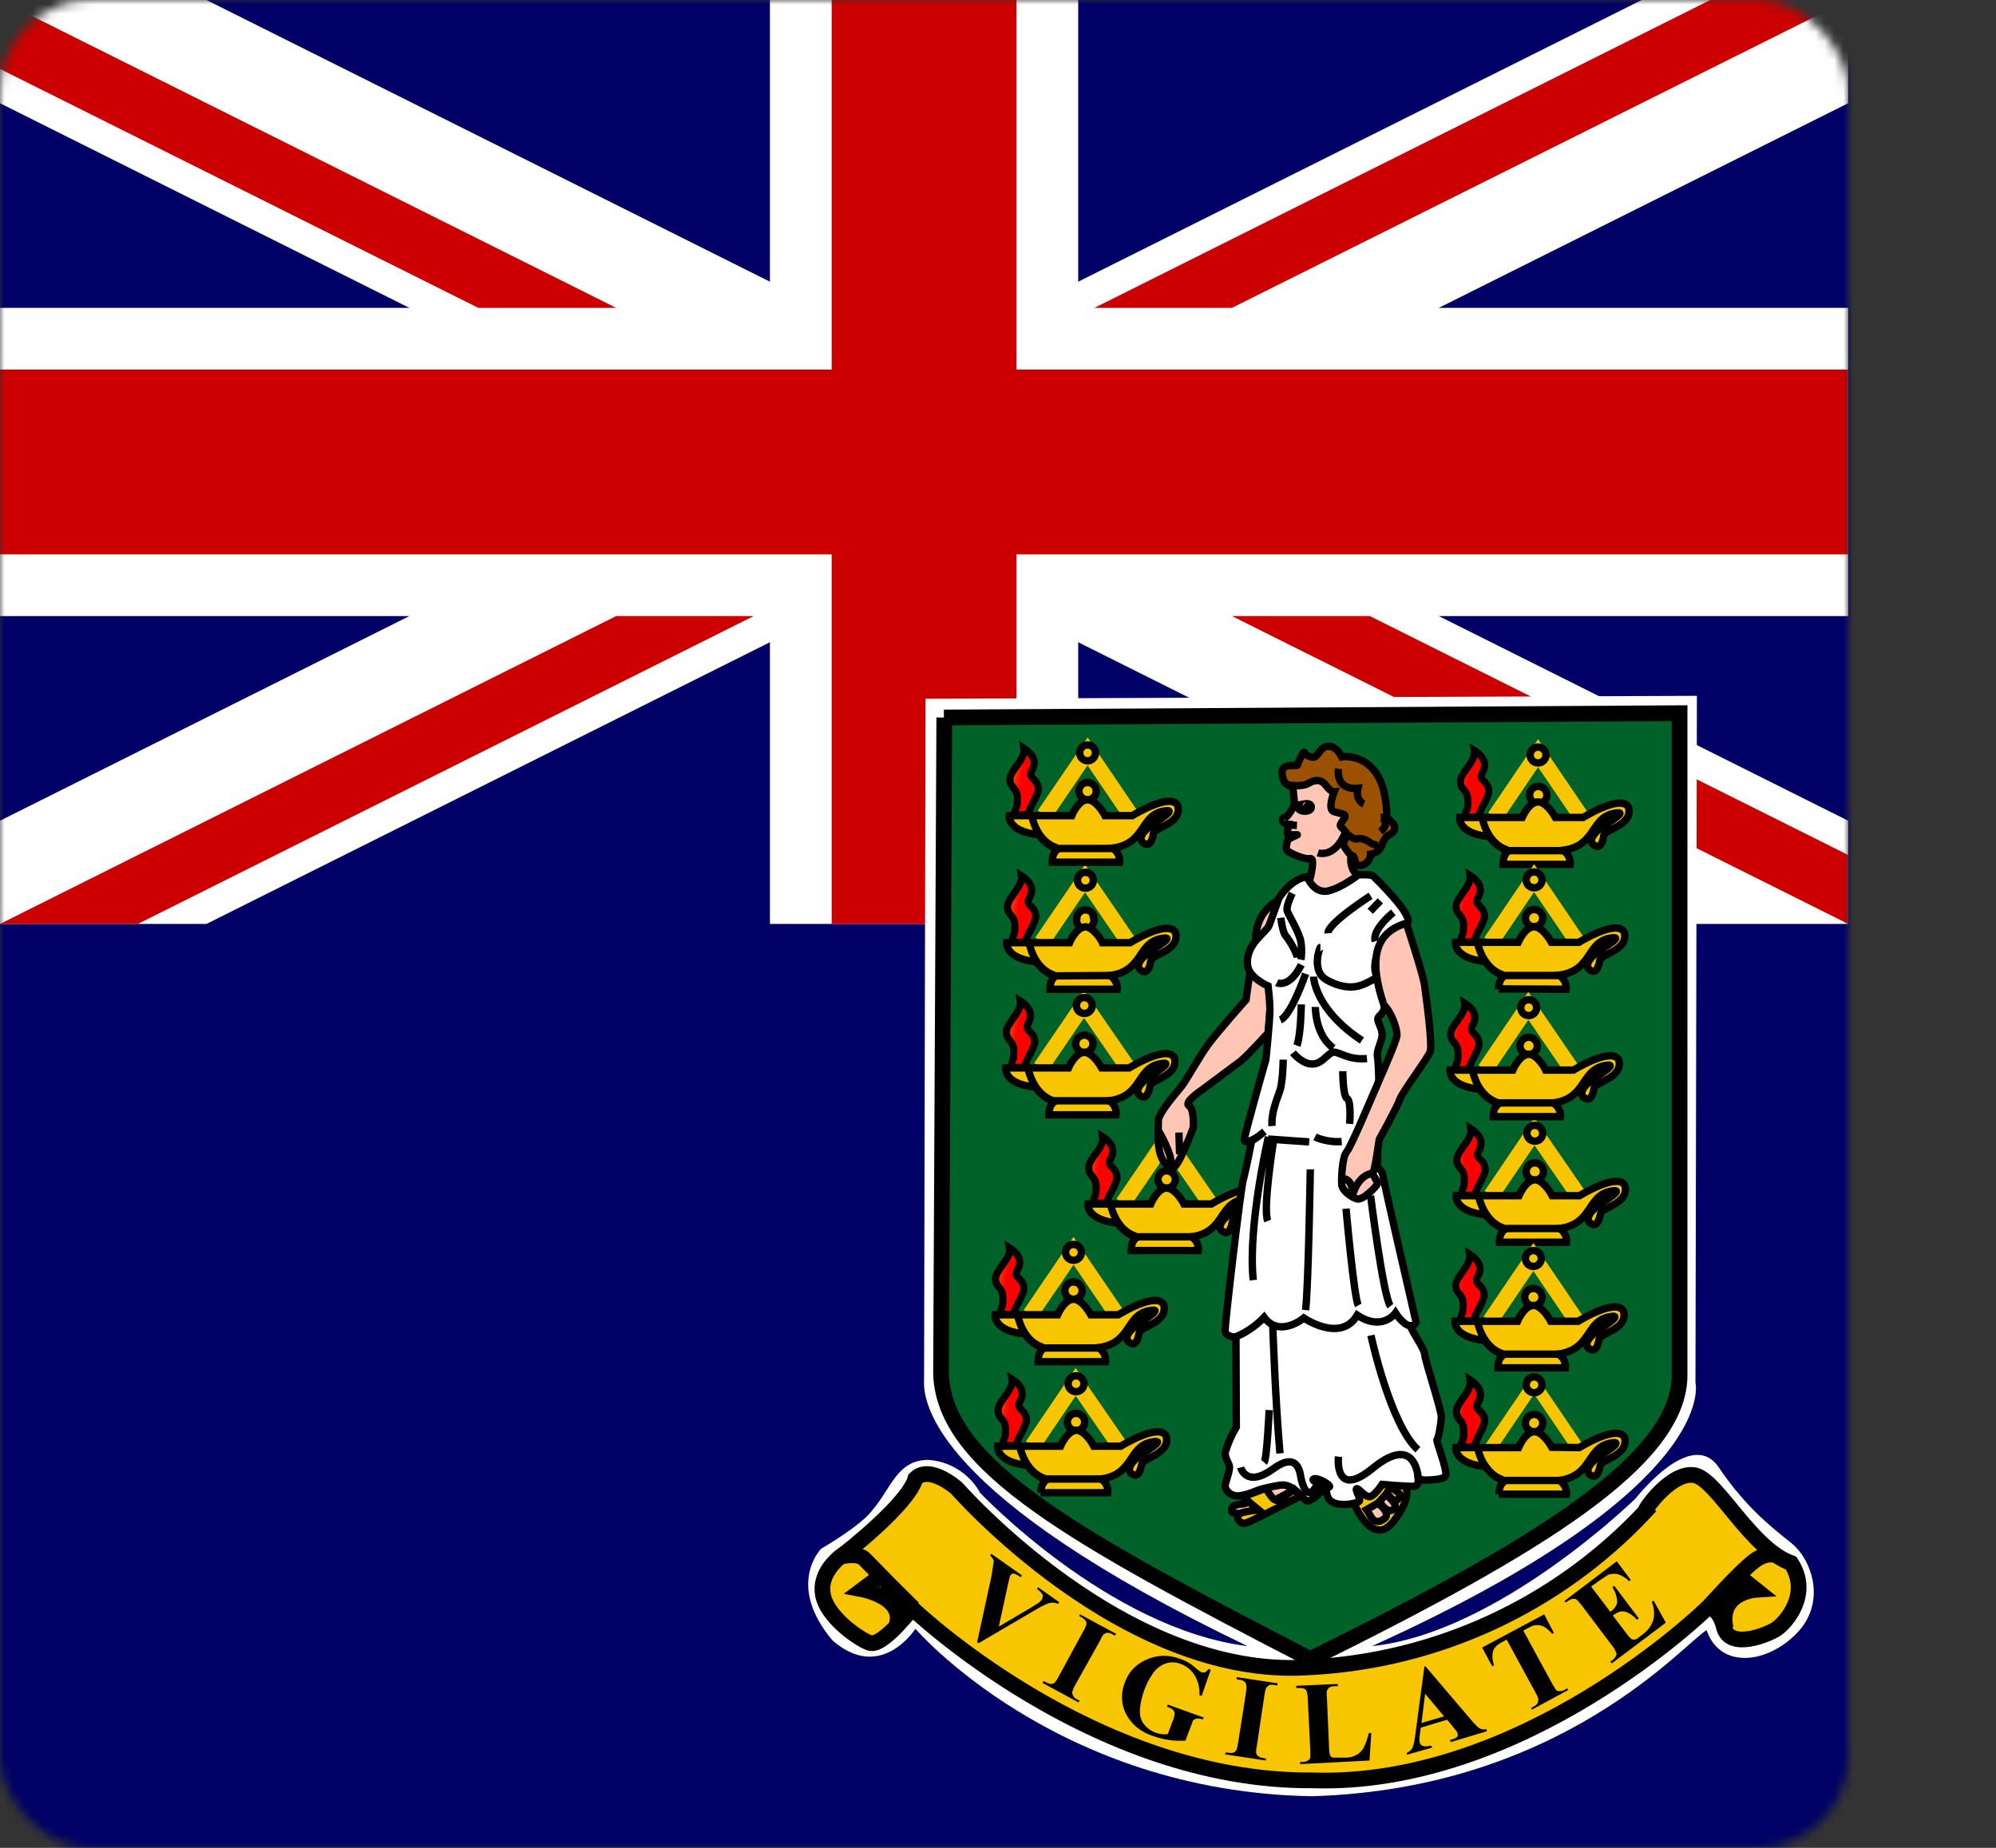 <svg width="216" height="200" viewBox="0 0 216 200" fill="none" xmlns="http://www.w3.org/2000/svg">
<rect x="0" y="0" width="216" height="200" fill="#333333" stroke="none"/>
<mask id="mask0_2_1144" style="mask-type:alpha" maskUnits="userSpaceOnUse" x="0" y="0" width="200" height="200">
<rect width="200" height="200" rx="10" fill="white"/>
<rect x="0.5" y="0.5" width="199" height="199" rx="9.5" stroke="#1C2833" stroke-opacity="0.2"/>
</mask>
<g mask="url(#mask0_2_1144)">
<path d="M0 0H400V200H0V0Z" fill="#000066"/>
<path fill-rule="evenodd" clip-rule="evenodd" d="M0 0H200V100H0V0Z" fill="#000066"/>
<path d="M0 0V11.172L177.656 100H200V88.828L22.344 0H0ZM200 0V11.172L22.344 100H0V88.828L177.656 0H200Z" fill="white"/>
<path d="M83.32 0V100H116.68V0H83.32ZM0 33.32V66.68H200V33.32H0Z" fill="white"/>
<path d="M0 40V60H200V40H0ZM90 0V100H110V0H90ZM0 100L66.68 66.68H81.562L14.922 100H0ZM0 0L66.68 33.32H51.758L0 7.461V0ZM118.438 33.32L185.078 0H200L133.32 33.32H118.438ZM200 100L133.32 66.68H148.242L200 92.539V100Z" fill="#CC0000"/>
<path fill-rule="evenodd" clip-rule="evenodd" d="M100.157 75.625L183.633 75.312L183.477 149.648C183.477 149.648 186.407 160.977 148.477 178.164C162.11 176.758 176.992 162.188 176.992 162.188C176.992 162.188 183.008 154.453 185.977 158.789C188.907 163.125 191.68 165.273 193.828 166.992C196.016 168.711 197.735 173.359 194.453 176.758C191.172 180.156 186.094 180.625 184.688 176.445C182.539 177.539 169.219 193.633 141.953 194.414C114.219 193.945 99.063 176.289 99.063 176.289C99.063 176.289 95.352 182.148 90.078 177.539C85 171.484 88.868 167.617 88.868 167.617C88.868 167.617 93.164 165.156 94.414 163.438C96.446 161.094 97.071 158.008 100.469 158.008C104.492 158.32 106.055 161.563 106.055 161.563C106.055 161.563 119.961 176.289 135 178.164C101.094 161.875 99.844 151.836 100 149.336L100.157 75.625Z" fill="white"/>
<path fill-rule="evenodd" clip-rule="evenodd" d="M102.148 77.656L181.758 77.188V148.711C181.914 158.008 166.289 167.461 141.797 179.57C116.562 166.523 101.992 158.633 101.836 148.555L102.187 77.656H102.148Z" fill="#006129" stroke="black" stroke-width="1.7"/>
<path d="M111.719 156.484L116.406 149.57L121.172 156.484" stroke="#F7C600" stroke-width="1.7"/>
<path fill-rule="evenodd" clip-rule="evenodd" d="M117.383 153.906C117.383 154.154 117.284 154.393 117.108 154.569C116.932 154.744 116.694 154.843 116.445 154.843C116.197 154.843 115.958 154.744 115.782 154.569C115.607 154.393 115.508 154.154 115.508 153.906C115.508 153.657 115.607 153.419 115.782 153.243C115.958 153.067 116.197 152.968 116.445 152.968C116.694 152.968 116.932 153.067 117.108 153.243C117.284 153.419 117.383 153.657 117.383 153.906Z" fill="#F7C600" stroke="black" stroke-width="0.8"/>
<path fill-rule="evenodd" clip-rule="evenodd" d="M112.617 161.562H119.883C119.883 161.562 120.039 160.664 119.141 160.078C122.969 159.57 121.953 156.171 125.156 156.015C125.781 156.093 123.477 157.421 123.477 157.421C123.477 157.421 121.563 158.789 122.461 159.492C123.125 160.039 123.438 159.14 123.555 158.476C123.633 157.812 126.641 157.382 126.211 155.468C125.508 153.906 121.289 156.523 121.289 156.523H118.36C118.164 156.132 117.344 154.804 116.485 154.804C115.469 154.843 114.766 156.523 114.766 156.523H107.969C107.969 156.523 107.735 158.242 111.172 158.593C111.675 159.324 112.401 159.873 113.242 160.156C112.774 160.546 112.656 160.937 112.656 161.562H112.617Z" fill="#F7C600" stroke="black" stroke-width="0.8"/>
<path d="M113.125 160.078H119.219M110.352 156.523C110.352 156.523 110.859 159.335 113.086 160.039" stroke="black" stroke-width="0.8"/>
<path fill-rule="evenodd" clip-rule="evenodd" d="M109.969 156.473C110.221 155.416 110.623 155.215 111.076 153.856C111.127 152.497 109.969 152.648 110.321 151.793C110.925 150.837 110.623 149.981 109.516 149.276C109.718 150.484 108.006 151.642 108.006 152.648C108.006 153.655 108.912 153.454 108.812 154.963C108.812 155.869 108.56 155.618 108.51 156.473H110.019H109.969Z" fill="url(#paint0_linear_2_1144)" stroke="black" stroke-width="0.773"/>
<path fill-rule="evenodd" clip-rule="evenodd" d="M117.305 149.765C117.305 149.993 117.214 150.212 117.053 150.373C116.892 150.534 116.673 150.625 116.445 150.625C116.217 150.625 115.999 150.534 115.838 150.373C115.676 150.212 115.586 149.993 115.586 149.765C115.586 149.537 115.676 149.319 115.838 149.157C115.999 148.996 116.217 148.906 116.445 148.906C116.673 148.906 116.892 148.996 117.053 149.157C117.214 149.319 117.305 149.537 117.305 149.765Z" fill="#F7C600" stroke="black" stroke-width="0.8"/>
<path d="M111.484 142.266L116.172 135.391L120.859 142.266" stroke="#F7C600" stroke-width="1.7"/>
<path fill-rule="evenodd" clip-rule="evenodd" d="M117.11 139.687C117.11 139.936 117.011 140.174 116.835 140.35C116.659 140.526 116.421 140.625 116.172 140.625C115.923 140.625 115.685 140.526 115.509 140.35C115.333 140.174 115.235 139.936 115.235 139.687C115.235 139.438 115.333 139.2 115.509 139.024C115.685 138.848 115.923 138.75 116.172 138.75C116.421 138.75 116.659 138.848 116.835 139.024C117.011 139.2 117.11 139.438 117.11 139.687Z" fill="#F7C600" stroke="black" stroke-width="0.8"/>
<path fill-rule="evenodd" clip-rule="evenodd" d="M112.344 147.383H119.649C119.649 147.383 119.766 146.445 118.867 145.859C122.696 145.352 121.68 141.953 124.883 141.797C125.508 141.875 123.242 143.242 123.242 143.242C123.242 143.242 121.289 144.57 122.188 145.273C122.891 145.82 123.164 144.922 123.281 144.258C123.36 143.594 126.406 143.164 125.938 141.25C125.235 139.688 121.016 142.305 121.016 142.305H118.047C117.852 141.953 117.031 140.625 116.172 140.625C115.156 140.625 114.453 142.305 114.453 142.305H107.696C107.696 142.305 107.461 144.063 110.899 144.375C111.391 145.099 112.103 145.647 112.93 145.938C112.461 146.328 112.344 146.758 112.344 147.383Z" fill="#F7C600" stroke="black" stroke-width="0.8"/>
<path d="M112.891 145.898H118.945M110.117 142.304C110.117 142.304 110.586 145.156 112.852 145.82" stroke="black" stroke-width="0.8"/>
<path fill-rule="evenodd" clip-rule="evenodd" d="M109.696 142.255C109.947 141.198 110.35 140.996 110.803 139.637C110.853 138.279 109.696 138.43 110.048 137.574C110.652 136.618 110.35 135.762 109.243 135.058C109.444 136.265 107.733 137.423 107.733 138.43C107.733 139.436 108.639 139.235 108.538 140.745C108.538 141.651 108.287 141.399 108.236 142.255H109.746H109.696Z" fill="url(#paint1_linear_2_1144)" stroke="black" stroke-width="0.773"/>
<path fill-rule="evenodd" clip-rule="evenodd" d="M117.031 135.546C117.031 135.774 116.941 135.993 116.78 136.154C116.618 136.315 116.4 136.406 116.172 136.406C115.944 136.406 115.725 136.315 115.564 136.154C115.403 135.993 115.313 135.774 115.312 135.546C115.313 135.318 115.403 135.1 115.564 134.939C115.725 134.778 115.944 134.687 116.172 134.687C116.4 134.687 116.618 134.778 116.78 134.939C116.941 135.1 117.031 135.318 117.031 135.546Z" fill="#F7C600" stroke="black" stroke-width="0.8"/>
<path d="M161.367 129.375L166.055 122.461L170.82 129.375" stroke="#F7C600" stroke-width="1.7"/>
<path fill-rule="evenodd" clip-rule="evenodd" d="M167.032 126.797C167.032 127.046 166.933 127.284 166.757 127.46C166.581 127.636 166.343 127.734 166.094 127.734C165.845 127.734 165.607 127.636 165.431 127.46C165.255 127.284 165.156 127.046 165.156 126.797C165.156 126.548 165.255 126.31 165.431 126.134C165.607 125.958 165.845 125.859 166.094 125.859C166.343 125.859 166.581 125.958 166.757 126.134C166.933 126.31 167.032 126.548 167.032 126.797Z" fill="#F7C600" stroke="black" stroke-width="0.8"/>
<path fill-rule="evenodd" clip-rule="evenodd" d="M162.266 134.453H169.531C169.531 134.453 169.648 133.555 168.789 132.969C172.617 132.422 171.602 129.063 174.805 128.867C175.43 128.984 173.125 130.313 173.125 130.313C173.125 130.313 171.211 131.68 172.109 132.383C172.773 132.93 173.086 131.992 173.203 131.367C173.281 130.703 176.289 130.273 175.859 128.359C175.156 126.797 170.937 129.414 170.937 129.414H167.969C167.773 129.023 166.953 127.695 166.094 127.695C165.078 127.734 164.375 129.414 164.375 129.414H157.578C157.578 129.414 157.344 131.133 160.781 131.484C161.284 132.215 162.011 132.764 162.852 133.047C162.383 133.438 162.266 133.828 162.266 134.453Z" fill="#F7C600" stroke="black" stroke-width="0.8"/>
<path d="M162.813 132.969H168.867M160 129.414C160 129.414 160.508 132.227 162.735 132.93" stroke="black" stroke-width="0.8"/>
<path fill-rule="evenodd" clip-rule="evenodd" d="M159.618 129.364C159.869 128.307 160.272 128.106 160.725 126.747C160.775 125.388 159.618 125.539 159.97 124.683C160.574 123.727 160.272 122.872 159.165 122.167C159.366 123.375 157.655 124.532 157.655 125.539C157.655 126.546 158.561 126.344 158.46 127.854C158.46 128.76 158.208 128.508 158.158 129.364H159.668H159.618Z" fill="url(#paint2_linear_2_1144)" stroke="black" stroke-width="0.773"/>
<path fill-rule="evenodd" clip-rule="evenodd" d="M166.953 122.656C166.953 122.769 166.931 122.881 166.888 122.985C166.845 123.089 166.781 123.184 166.701 123.264C166.622 123.344 166.527 123.407 166.423 123.45C166.318 123.493 166.207 123.516 166.094 123.516C165.981 123.516 165.869 123.493 165.765 123.45C165.661 123.407 165.566 123.344 165.486 123.264C165.406 123.184 165.343 123.089 165.3 122.985C165.257 122.881 165.234 122.769 165.234 122.656C165.234 122.428 165.325 122.21 165.486 122.049C165.647 121.887 165.866 121.797 166.094 121.797C166.322 121.797 166.54 121.887 166.701 122.049C166.863 122.21 166.953 122.428 166.953 122.656Z" fill="#F7C600" stroke="black" stroke-width="0.8"/>
<path d="M112.617 115.546L117.305 108.671L122.07 115.585" stroke="#F7C600" stroke-width="1.7"/>
<path fill-rule="evenodd" clip-rule="evenodd" d="M118.281 112.969C118.281 113.217 118.182 113.456 118.007 113.632C117.831 113.807 117.592 113.906 117.344 113.906C117.095 113.906 116.857 113.807 116.681 113.632C116.505 113.456 116.406 113.217 116.406 112.969C116.406 112.72 116.505 112.482 116.681 112.306C116.857 112.13 117.095 112.031 117.344 112.031C117.592 112.031 117.831 112.13 118.007 112.306C118.182 112.482 118.281 112.72 118.281 112.969Z" fill="#F7C600" stroke="black" stroke-width="0.8"/>
<path fill-rule="evenodd" clip-rule="evenodd" d="M113.516 120.664H120.781C120.781 120.664 120.938 119.727 120.039 119.141C123.867 118.633 122.852 115.234 126.055 115.078C126.68 115.156 124.375 116.523 124.375 116.523C124.375 116.523 122.461 117.852 123.36 118.555C124.024 119.102 124.336 118.242 124.453 117.539C124.531 116.875 127.539 116.445 127.11 114.531C126.406 112.969 122.188 115.586 122.188 115.586H119.219C119.024 115.234 118.203 113.906 117.344 113.906C116.328 113.906 115.625 115.586 115.625 115.586H108.828C108.828 115.586 108.594 117.344 112.031 117.656C112.534 118.387 113.261 118.936 114.102 119.219C113.633 119.609 113.516 120.039 113.516 120.664Z" fill="#F7C600" stroke="black" stroke-width="0.8"/>
<path d="M114.063 119.141H120.117M111.25 115.625C111.25 115.625 111.758 118.438 113.984 119.141" stroke="black" stroke-width="0.8"/>
<path fill-rule="evenodd" clip-rule="evenodd" d="M110.868 115.536C111.119 114.479 111.522 114.278 111.975 112.919C112.025 111.56 110.868 111.711 111.22 110.855C111.824 109.899 111.522 109.043 110.415 108.339C110.616 109.547 108.905 110.704 108.905 111.711C108.905 112.717 109.811 112.516 109.71 114.026C109.71 114.932 109.459 114.68 109.408 115.536H110.918H110.868Z" fill="url(#paint3_linear_2_1144)" stroke="black" stroke-width="0.773"/>
<path fill-rule="evenodd" clip-rule="evenodd" d="M118.203 108.828C118.203 109.056 118.113 109.275 117.951 109.436C117.79 109.597 117.572 109.687 117.344 109.687C117.116 109.687 116.897 109.597 116.736 109.436C116.575 109.275 116.484 109.056 116.484 108.828C116.484 108.6 116.575 108.382 116.736 108.22C116.897 108.059 117.116 107.969 117.344 107.969C117.572 107.969 117.79 108.059 117.951 108.22C118.113 108.382 118.203 108.6 118.203 108.828Z" fill="#F7C600" stroke="black" stroke-width="0.8"/>
<path d="M112.735 101.953L117.422 95.078L122.149 101.992" stroke="#F7C600" stroke-width="1.7"/>
<path fill-rule="evenodd" clip-rule="evenodd" d="M118.36 99.414C118.388 99.55 118.385 99.691 118.352 99.827C118.319 99.962 118.257 100.088 118.169 100.196C118.081 100.304 117.97 100.391 117.844 100.451C117.718 100.511 117.581 100.542 117.442 100.542C117.302 100.542 117.165 100.511 117.039 100.451C116.913 100.391 116.802 100.304 116.715 100.196C116.627 100.088 116.564 99.962 116.531 99.827C116.498 99.691 116.495 99.55 116.524 99.414C116.524 99.165 116.622 98.927 116.798 98.751C116.974 98.575 117.213 98.477 117.461 98.477C117.71 98.477 117.948 98.575 118.124 98.751C118.3 98.927 118.399 99.165 118.399 99.414H118.36Z" fill="#F7C600" stroke="black" stroke-width="0.8"/>
<path fill-rule="evenodd" clip-rule="evenodd" d="M113.633 107.07H120.898C120.898 107.07 121.016 106.172 120.117 105.586C123.945 105.078 122.969 101.68 126.172 101.523C126.797 101.602 124.492 102.93 124.492 102.93C124.492 102.93 122.539 104.297 123.437 105C124.141 105.547 124.453 104.648 124.531 103.984C124.648 103.32 127.656 102.891 127.227 100.977C126.484 99.414 122.305 102.031 122.305 102.031H119.297C119.141 101.641 118.281 100.352 117.461 100.312C116.445 100.352 115.742 102.031 115.742 102.031H108.945C108.945 102.031 108.711 103.75 112.148 104.102C112.641 104.826 113.353 105.374 114.18 105.664C113.75 106.055 113.633 106.445 113.633 107.07Z" fill="#F7C600" stroke="black" stroke-width="0.8"/>
<path d="M114.141 105.625L120.235 105.585M111.367 102.031C111.367 102.031 111.836 104.882 114.102 105.546" stroke="black" stroke-width="0.8"/>
<path fill-rule="evenodd" clip-rule="evenodd" d="M110.985 101.981C111.236 100.924 111.639 100.722 112.092 99.364C112.142 98.005 110.985 98.156 111.337 97.3C111.941 96.344 111.639 95.488 110.532 94.784C110.733 95.992 109.022 97.149 109.022 98.156C109.022 99.162 109.928 98.961 109.827 100.471C109.827 101.377 109.576 101.125 109.525 101.981H111.035H110.985Z" fill="url(#paint4_linear_2_1144)" stroke="black" stroke-width="0.773"/>
<path fill-rule="evenodd" clip-rule="evenodd" d="M118.32 95.273C118.32 95.386 118.298 95.498 118.255 95.602C118.212 95.706 118.148 95.801 118.069 95.881C117.989 95.96 117.894 96.024 117.79 96.067C117.686 96.11 117.574 96.132 117.461 96.132C117.348 96.132 117.236 96.11 117.132 96.067C117.028 96.024 116.933 95.96 116.853 95.881C116.773 95.801 116.71 95.706 116.667 95.602C116.624 95.498 116.602 95.386 116.602 95.273C116.602 95.045 116.692 94.826 116.853 94.665C117.014 94.504 117.233 94.414 117.461 94.414C117.689 94.414 117.907 94.504 118.069 94.665C118.23 94.826 118.32 95.045 118.32 95.273Z" fill="#F7C600" stroke="black" stroke-width="0.8"/>
<path d="M113.008 88.203L117.695 81.328L122.383 88.242" stroke="#F7C600" stroke-width="1.7"/>
<path fill-rule="evenodd" clip-rule="evenodd" d="M118.633 85.625C118.633 85.874 118.534 86.112 118.358 86.288C118.183 86.464 117.944 86.562 117.696 86.562C117.447 86.562 117.208 86.464 117.033 86.288C116.857 86.112 116.758 85.874 116.758 85.625C116.758 85.376 116.857 85.138 117.033 84.962C117.208 84.786 117.447 84.688 117.696 84.688C117.944 84.688 118.183 84.786 118.358 84.962C118.534 85.138 118.633 85.376 118.633 85.625Z" fill="#F7C600" stroke="black" stroke-width="0.8"/>
<path fill-rule="evenodd" clip-rule="evenodd" d="M113.867 93.32H121.172C121.172 93.32 121.289 92.383 120.391 91.797C124.219 91.289 123.242 87.891 126.406 87.734C127.031 87.852 124.766 89.18 124.766 89.18C124.766 89.18 122.812 90.508 123.711 91.211C124.414 91.758 124.727 90.898 124.805 90.234C124.883 89.57 127.93 89.141 127.461 87.227C126.758 85.664 122.539 88.281 122.539 88.281H119.57C119.375 87.891 118.555 86.562 117.695 86.562C116.68 86.562 115.977 88.281 115.977 88.281H109.219C109.219 88.281 108.984 90 112.422 90.352C112.915 91.076 113.626 91.624 114.453 91.914C114.023 92.266 113.867 92.695 113.867 93.32Z" fill="#F7C600" stroke="black" stroke-width="0.8"/>
<path d="M114.414 91.836H120.469M111.641 88.242C111.641 88.242 112.11 91.094 114.375 91.758" stroke="black" stroke-width="0.8"/>
<path fill-rule="evenodd" clip-rule="evenodd" d="M111.258 88.192C111.51 87.135 111.912 86.934 112.365 85.575C112.416 84.216 111.258 84.367 111.611 83.511C112.214 82.555 111.912 81.7 110.805 80.995C111.007 82.203 109.295 83.361 109.295 84.367C109.295 85.374 110.201 85.172 110.101 86.682C110.101 87.588 109.849 87.337 109.799 88.192H111.309H111.258Z" fill="url(#paint5_linear_2_1144)" stroke="black" stroke-width="0.773"/>
<path fill-rule="evenodd" clip-rule="evenodd" d="M118.555 81.484C118.555 81.597 118.532 81.709 118.489 81.813C118.446 81.918 118.383 82.012 118.303 82.092C118.223 82.172 118.128 82.235 118.024 82.278C117.92 82.322 117.808 82.344 117.695 82.344C117.582 82.344 117.471 82.322 117.366 82.278C117.262 82.235 117.167 82.172 117.088 82.092C117.008 82.012 116.945 81.918 116.901 81.813C116.858 81.709 116.836 81.597 116.836 81.484C116.836 81.257 116.926 81.038 117.088 80.877C117.249 80.716 117.467 80.625 117.695 80.625C117.923 80.625 118.142 80.716 118.303 80.877C118.464 81.038 118.555 81.257 118.555 81.484Z" fill="#F7C600" stroke="black" stroke-width="0.8"/>
<path d="M161.758 88.438L166.446 81.523L171.172 88.477" stroke="#F7C600" stroke-width="1.7"/>
<path fill-rule="evenodd" clip-rule="evenodd" d="M167.383 85.859C167.411 85.995 167.409 86.136 167.376 86.272C167.343 86.407 167.28 86.533 167.192 86.641C167.104 86.749 166.993 86.836 166.867 86.896C166.742 86.956 166.604 86.987 166.465 86.987C166.326 86.987 166.188 86.956 166.062 86.896C165.937 86.836 165.826 86.749 165.738 86.641C165.65 86.533 165.587 86.407 165.554 86.272C165.521 86.136 165.519 85.995 165.547 85.859C165.591 85.648 165.706 85.458 165.873 85.322C166.04 85.186 166.249 85.112 166.465 85.112C166.68 85.112 166.889 85.186 167.057 85.322C167.224 85.458 167.339 85.648 167.383 85.859Z" fill="#F7C600" stroke="black" stroke-width="0.8"/>
<path fill-rule="evenodd" clip-rule="evenodd" d="M162.656 93.554H169.922C169.922 93.554 170.039 92.617 169.141 92.031C172.969 91.523 171.992 88.124 175.195 87.968C175.82 88.046 173.516 89.374 173.516 89.374C173.516 89.374 171.562 90.742 172.461 91.445C173.164 91.992 173.477 91.093 173.555 90.429C173.672 89.765 176.68 89.335 176.25 87.421C175.508 85.859 171.328 88.476 171.328 88.476H168.32C168.125 88.124 167.305 86.796 166.445 86.796C165.43 86.796 164.727 88.476 164.727 88.476H157.969C157.969 88.476 157.734 90.234 161.172 90.546C161.665 91.271 162.376 91.818 163.203 92.109C162.773 92.499 162.656 92.929 162.656 93.554Z" fill="#F7C600" stroke="black" stroke-width="0.8"/>
<path d="M163.164 92.07H169.219M160.391 88.476C160.391 88.476 160.86 91.328 163.125 91.992" stroke="black" stroke-width="0.8"/>
<path fill-rule="evenodd" clip-rule="evenodd" d="M160.008 88.426C160.26 87.37 160.662 87.168 161.115 85.809C161.166 84.451 160.008 84.602 160.361 83.746C160.964 82.79 160.662 81.934 159.555 81.23C159.757 82.437 158.045 83.595 158.045 84.602C158.045 85.608 158.951 85.407 158.851 86.917C158.851 87.823 158.599 87.571 158.549 88.426H160.059H160.008Z" fill="url(#paint6_linear_2_1144)" stroke="black" stroke-width="0.773"/>
<path fill-rule="evenodd" clip-rule="evenodd" d="M167.305 81.718C167.305 81.946 167.214 82.165 167.053 82.326C166.892 82.487 166.673 82.578 166.446 82.578C166.218 82.578 165.999 82.487 165.838 82.326C165.677 82.165 165.586 81.946 165.586 81.718C165.586 81.49 165.677 81.272 165.838 81.111C165.999 80.949 166.218 80.859 166.446 80.859C166.673 80.859 166.892 80.949 167.053 81.111C167.214 81.272 167.305 81.49 167.305 81.718Z" fill="#F7C600" stroke="black" stroke-width="0.8"/>
<path d="M161.328 101.953L166.016 95.039L170.703 101.953" stroke="#F7C600" stroke-width="1.7"/>
<path fill-rule="evenodd" clip-rule="evenodd" d="M166.953 99.374C166.953 99.623 166.855 99.862 166.679 100.037C166.503 100.213 166.265 100.312 166.016 100.312C165.767 100.312 165.529 100.213 165.353 100.037C165.177 99.862 165.078 99.623 165.078 99.374C165.078 99.126 165.177 98.887 165.353 98.712C165.529 98.536 165.767 98.437 166.016 98.437C166.265 98.437 166.503 98.536 166.679 98.712C166.855 98.887 166.953 99.126 166.953 99.374Z" fill="#F7C600" stroke="black" stroke-width="0.8"/>
<path fill-rule="evenodd" clip-rule="evenodd" d="M162.188 107.031L169.492 107.07C169.492 107.07 169.609 106.133 168.711 105.547C172.539 105.039 171.524 101.641 174.727 101.484C175.352 101.563 173.047 102.891 173.047 102.891C173.047 102.891 171.133 104.258 172.031 104.961C172.734 105.508 173.008 104.609 173.125 103.945C173.203 103.281 176.25 102.852 175.781 100.938C175.078 99.375 170.859 101.992 170.859 101.992H167.891C167.695 101.641 166.875 100.312 166.016 100.312C165 100.312 164.297 101.992 164.297 101.992H157.5C157.5 101.992 157.305 103.75 160.742 104.063C161.235 104.787 161.947 105.334 162.774 105.625C162.305 106.016 162.188 106.445 162.188 107.07V107.031Z" fill="#F7C600" stroke="black" stroke-width="0.8"/>
<path d="M162.734 105.585H168.75M159.883 101.992C159.883 101.992 160.391 104.843 162.617 105.507" stroke="black" stroke-width="0.8"/>
<path fill-rule="evenodd" clip-rule="evenodd" d="M159.539 101.942C159.791 100.885 160.194 100.684 160.647 99.325C160.697 97.966 159.539 98.117 159.892 97.261C160.496 96.305 160.194 95.45 159.087 94.745C159.288 95.953 157.577 97.111 157.577 98.117C157.577 99.124 158.483 98.922 158.382 100.432C158.382 101.338 158.13 101.086 158.08 101.942H159.59H159.539Z" fill="url(#paint7_linear_2_1144)" stroke="black" stroke-width="0.773"/>
<path fill-rule="evenodd" clip-rule="evenodd" d="M166.875 95.234C166.875 95.347 166.853 95.459 166.81 95.563C166.767 95.667 166.703 95.762 166.624 95.842C166.544 95.921 166.449 95.985 166.345 96.028C166.24 96.071 166.129 96.093 166.016 96.093C165.903 96.093 165.791 96.071 165.687 96.028C165.583 95.985 165.488 95.921 165.408 95.842C165.328 95.762 165.265 95.667 165.222 95.563C165.179 95.459 165.156 95.347 165.156 95.234C165.156 95.006 165.247 94.787 165.408 94.626C165.569 94.465 165.788 94.374 166.016 94.374C166.244 94.374 166.462 94.465 166.624 94.626C166.785 94.787 166.875 95.006 166.875 95.234Z" fill="#F7C600" stroke="black" stroke-width="0.8"/>
<path d="M160.703 115.781L165.391 108.867L170.117 115.781" stroke="#F7C600" stroke-width="1.7"/>
<path fill-rule="evenodd" clip-rule="evenodd" d="M166.367 113.203C166.367 113.451 166.269 113.69 166.093 113.866C165.917 114.041 165.679 114.14 165.43 114.14C165.181 114.14 164.943 114.041 164.767 113.866C164.591 113.69 164.492 113.451 164.492 113.203C164.492 112.954 164.591 112.716 164.767 112.54C164.943 112.364 165.181 112.265 165.43 112.265C165.679 112.265 165.917 112.364 166.093 112.54C166.269 112.716 166.367 112.954 166.367 113.203Z" fill="#F7C600" stroke="black" stroke-width="0.8"/>
<path fill-rule="evenodd" clip-rule="evenodd" d="M161.602 120.859H168.867C168.867 120.859 168.985 119.961 168.086 119.375C171.914 118.867 170.938 115.469 174.141 115.273C174.766 115.391 172.461 116.719 172.461 116.719C172.461 116.719 170.508 118.086 171.406 118.789C172.11 119.336 172.422 118.437 172.5 117.773C172.617 117.109 175.625 116.68 175.196 114.766C174.492 113.203 170.274 115.82 170.274 115.82H167.266C167.11 115.43 166.25 114.102 165.43 114.102C164.414 114.141 163.711 115.82 163.711 115.82H156.914C156.914 115.82 156.68 117.539 160.117 117.891C160.62 118.622 161.347 119.17 162.188 119.453C161.719 119.844 161.602 120.234 161.602 120.859Z" fill="#F7C600" stroke="black" stroke-width="0.8"/>
<path d="M162.11 119.375H168.203M159.336 115.82C159.336 115.82 159.805 118.632 162.071 119.335" stroke="black" stroke-width="0.8"/>
<path fill-rule="evenodd" clip-rule="evenodd" d="M158.954 115.77C159.205 114.713 159.608 114.512 160.061 113.153C160.111 111.794 158.954 111.945 159.306 111.09C159.91 110.133 159.608 109.278 158.501 108.573C158.702 109.781 156.991 110.939 156.991 111.945C156.991 112.952 157.897 112.75 157.796 114.26C157.796 115.166 157.544 114.915 157.494 115.77H159.004H158.954Z" fill="url(#paint8_linear_2_1144)" stroke="black" stroke-width="0.773"/>
<path fill-rule="evenodd" clip-rule="evenodd" d="M166.289 109.062C166.289 109.29 166.199 109.509 166.037 109.67C165.876 109.831 165.658 109.921 165.43 109.921C165.202 109.921 164.983 109.831 164.822 109.67C164.661 109.509 164.57 109.29 164.57 109.062C164.57 108.834 164.661 108.616 164.822 108.454C164.983 108.293 165.202 108.203 165.43 108.203C165.658 108.203 165.876 108.293 166.037 108.454C166.199 108.616 166.289 108.834 166.289 109.062Z" fill="#F7C600" stroke="black" stroke-width="0.8"/>
<path d="M161.328 156.641L166.016 149.727L170.703 156.641" stroke="#F7C600" stroke-width="1.3"/>
<path fill-rule="evenodd" clip-rule="evenodd" d="M166.953 154.023C166.953 154.272 166.855 154.51 166.679 154.686C166.503 154.862 166.265 154.96 166.016 154.96C165.767 154.96 165.529 154.862 165.353 154.686C165.177 154.51 165.078 154.272 165.078 154.023C165.078 153.774 165.177 153.536 165.353 153.36C165.529 153.184 165.767 153.085 166.016 153.085C166.265 153.085 166.503 153.184 166.679 153.36C166.855 153.536 166.953 153.774 166.953 154.023Z" fill="#F7C600" stroke="black" stroke-width="0.8"/>
<path fill-rule="evenodd" clip-rule="evenodd" d="M162.188 161.719H169.531C169.531 161.719 169.609 160.781 168.75 160.234C172.578 159.688 171.563 156.328 174.766 156.133C175.391 156.25 173.086 157.578 173.086 157.578C173.086 157.578 171.172 158.945 172.07 159.609C172.734 160.156 173.047 159.297 173.164 158.633C173.242 157.969 176.25 157.539 175.82 155.625C175.117 154.062 170.899 156.68 170.899 156.68L167.93 156.641C167.734 156.289 166.914 154.961 166.055 154.961C165.039 154.961 164.336 156.68 164.336 156.68H157.539C157.539 156.68 157.344 158.398 160.781 158.75C161.274 159.474 161.986 160.022 162.813 160.312C162.344 160.664 162.227 161.094 162.227 161.719H162.188Z" fill="#F7C600" stroke="black" stroke-width="0.8"/>
<path d="M162.734 160.234H168.75M159.883 156.64C159.883 156.64 160.391 159.492 162.617 160.156" stroke="black" stroke-width="0.8"/>
<path fill-rule="evenodd" clip-rule="evenodd" d="M159.57 156.64C159.805 155.546 160.195 155.351 160.664 153.984C160.742 152.617 159.57 152.812 159.883 151.914C160.508 150.976 160.195 150.078 159.102 149.375C159.297 150.625 157.617 151.757 157.617 152.773C157.617 153.789 158.477 153.554 158.398 155.117C158.438 155.976 158.164 155.781 158.086 156.64H159.57Z" fill="url(#paint9_linear_2_1144)" stroke="black" stroke-width="0.8"/>
<path fill-rule="evenodd" clip-rule="evenodd" d="M166.875 149.882C166.875 149.995 166.853 150.107 166.81 150.211C166.767 150.315 166.703 150.41 166.624 150.49C166.544 150.57 166.449 150.633 166.345 150.676C166.24 150.719 166.129 150.742 166.016 150.742C165.903 150.742 165.791 150.719 165.687 150.676C165.583 150.633 165.488 150.57 165.408 150.49C165.328 150.41 165.265 150.315 165.222 150.211C165.179 150.107 165.156 149.995 165.156 149.882C165.156 149.654 165.247 149.436 165.408 149.275C165.569 149.113 165.788 149.023 166.016 149.023C166.244 149.023 166.462 149.113 166.624 149.275C166.785 149.436 166.875 149.654 166.875 149.882Z" fill="#F7C600" stroke="black" stroke-width="0.8"/>
<path d="M161.25 142.968L165.938 136.054L170.625 142.968" stroke="#F7C600" stroke-width="1.7"/>
<path fill-rule="evenodd" clip-rule="evenodd" d="M166.875 140.391C166.875 140.639 166.776 140.878 166.6 141.054C166.425 141.229 166.186 141.328 165.937 141.328C165.689 141.328 165.45 141.229 165.275 141.054C165.099 140.878 165 140.639 165 140.391C165 140.142 165.099 139.904 165.275 139.728C165.45 139.552 165.689 139.453 165.937 139.453C166.186 139.453 166.425 139.552 166.6 139.728C166.776 139.904 166.875 140.142 166.875 140.391Z" fill="#F7C600" stroke="black" stroke-width="0.8"/>
<path fill-rule="evenodd" clip-rule="evenodd" d="M162.11 148.046H169.414C169.414 148.046 169.531 147.109 168.633 146.562C172.461 146.015 171.446 142.656 174.649 142.46C175.274 142.578 173.008 143.906 173.008 143.906C173.008 143.906 171.055 145.273 171.953 145.937C172.656 146.484 172.93 145.625 173.047 144.96C173.125 144.296 176.172 143.867 175.703 141.953C175 140.39 170.781 143.007 170.781 143.007H167.813C167.617 142.617 166.797 141.289 165.938 141.289C164.922 141.328 164.219 143.007 164.219 143.007H157.461C157.461 143.007 157.227 144.726 160.664 145.078C161.157 145.802 161.869 146.35 162.696 146.64C162.227 146.992 162.11 147.421 162.11 148.046Z" fill="#F7C600" stroke="black" stroke-width="0.8"/>
<path d="M162.656 146.563H168.711M159.883 143.008C159.883 143.008 160.352 145.82 162.617 146.523" stroke="black" stroke-width="0.8"/>
<path fill-rule="evenodd" clip-rule="evenodd" d="M159.501 142.958C159.752 141.901 160.155 141.699 160.608 140.341C160.658 138.982 159.501 139.133 159.853 138.277C160.457 137.321 160.155 136.465 159.048 135.761C159.249 136.969 157.538 138.126 157.538 139.133C157.538 140.139 158.444 139.938 158.343 141.448C158.343 142.354 158.091 142.102 158.041 142.958H159.551H159.501Z" fill="url(#paint10_linear_2_1144)" stroke="black" stroke-width="0.773"/>
<path fill-rule="evenodd" clip-rule="evenodd" d="M166.797 136.211C166.797 136.439 166.707 136.657 166.545 136.819C166.384 136.98 166.166 137.07 165.938 137.07C165.71 137.07 165.491 136.98 165.33 136.819C165.169 136.657 165.078 136.439 165.078 136.211C165.078 135.983 165.169 135.764 165.33 135.603C165.491 135.442 165.71 135.352 165.938 135.352C166.166 135.352 166.384 135.442 166.545 135.603C166.707 135.764 166.797 135.983 166.797 136.211Z" fill="#F7C600" stroke="black" stroke-width="0.8"/>
<path d="M121.523 130.234L126.211 123.359L130.977 130.273" stroke="#F7C600" stroke-width="1.7"/>
<path fill-rule="evenodd" clip-rule="evenodd" d="M127.188 127.656C127.188 127.905 127.089 128.143 126.913 128.319C126.737 128.495 126.499 128.594 126.25 128.594C126.002 128.594 125.763 128.495 125.587 128.319C125.412 128.143 125.313 127.905 125.313 127.656C125.313 127.408 125.412 127.169 125.587 126.993C125.763 126.818 126.002 126.719 126.25 126.719C126.499 126.719 126.737 126.818 126.913 126.993C127.089 127.169 127.188 127.408 127.188 127.656Z" fill="#F7C600" stroke="black" stroke-width="0.8"/>
<path fill-rule="evenodd" clip-rule="evenodd" d="M122.422 135.352H129.687C129.687 135.352 129.805 134.414 128.945 133.867C132.773 133.32 131.758 129.961 134.961 129.766C135.586 129.883 133.281 131.211 133.281 131.211C133.281 131.211 131.367 132.578 132.266 133.242C132.93 133.789 133.242 132.93 133.359 132.266C133.437 131.602 136.445 131.172 136.016 129.258C135.312 127.695 131.094 130.312 131.094 130.312H128.125C127.93 129.922 127.109 128.594 126.25 128.594C125.234 128.594 124.531 130.312 124.531 130.312H117.734C117.734 130.312 117.5 132.031 120.937 132.383C121.44 133.114 122.167 133.662 123.008 133.945C122.539 134.297 122.422 134.727 122.422 135.352Z" fill="#F7C600" stroke="black" stroke-width="0.8"/>
<path d="M122.969 133.867H129.024M120.156 130.273C120.156 130.273 120.664 133.125 122.891 133.789" stroke="black" stroke-width="0.8"/>
<path fill-rule="evenodd" clip-rule="evenodd" d="M119.774 130.224C120.025 129.167 120.428 128.966 120.881 127.607C120.931 126.248 119.774 126.399 120.126 125.543C120.73 124.587 120.428 123.731 119.321 123.027C119.522 124.235 117.811 125.392 117.811 126.399C117.811 127.405 118.717 127.204 118.616 128.714C118.616 129.62 118.365 129.368 118.314 130.224H119.824H119.774Z" fill="url(#paint11_linear_2_1144)" stroke="black" stroke-width="0.773"/>
<path fill-rule="evenodd" clip-rule="evenodd" d="M127.109 123.516C127.109 123.744 127.019 123.962 126.858 124.123C126.697 124.284 126.478 124.375 126.25 124.375C126.022 124.375 125.803 124.284 125.642 124.123C125.481 123.962 125.391 123.744 125.391 123.516C125.391 123.288 125.481 123.069 125.642 122.908C125.803 122.747 126.022 122.656 126.25 122.656C126.478 122.656 126.697 122.747 126.858 122.908C127.019 123.069 127.109 123.288 127.109 123.516Z" fill="#F7C600" stroke="black" stroke-width="0.8"/>
<path fill-rule="evenodd" clip-rule="evenodd" d="M146.679 163.047C146.679 163.047 148.594 167.422 150.742 164.727C152.89 162.031 152.109 160.898 152.109 160.898L147.265 158.203L145.859 161.211L146.679 163.008V163.047Z" fill="#F7C600" stroke="black" stroke-width="0.8"/>
<path fill-rule="evenodd" clip-rule="evenodd" d="M150.859 162.5C150.859 162.5 151.172 162.5 151.445 162.031C151.718 161.562 150.859 161.367 150.468 160.859L150.078 161.641L150.859 162.461V162.5ZM139.882 161.328L135.586 163.633C135.586 163.633 133.476 164.023 133.32 163.633C133.164 163.242 133.359 162.852 134.492 162.773C135.586 162.734 138.593 160 138.593 160L139.882 161.289V161.328ZM139.922 85.312L140.078 86.875C140.117 87.383 139.218 88.477 139.179 88.438C139.14 88.398 138.711 88.477 138.789 88.828C138.867 89.18 139.453 89.219 139.453 89.219C139.453 89.219 139.179 90.352 139.453 90.391C139.726 90.43 138.75 91.836 139.453 92.188C140.117 92.578 141.289 93.047 141.797 92.93C142.343 92.812 141.797 95 141.797 95L140.351 98.125L148.476 97.344L146.797 94.609C146.797 94.609 146.015 94.102 146.211 92.539C146.406 91.016 146.093 84.102 146.093 84.102L140.273 83.32L139.922 85.312ZM138.437 97.383C138.437 97.383 135.781 98.555 135.898 101.836C135.234 105.039 134.843 108.203 134.843 108.203C134.843 108.203 131.718 111.719 130.781 113.008C129.843 114.258 128.437 116.836 127.89 117.539C127.343 118.242 125.312 120.508 125.351 121.328C125.39 122.188 124.882 125.938 126.914 126.367C127.461 126.562 129.14 122.031 129.14 122.031C129.14 122.031 129.257 120.078 128.672 119.687C128.086 119.297 129.961 118.047 129.961 118.047L134.257 114.844C135.039 114.219 137.226 111.797 137.226 111.797L138.437 97.344V97.383Z" fill="#FFC6B5" stroke="black" stroke-width="0.8"/>
<path fill-rule="evenodd" clip-rule="evenodd" d="M141.445 94.883C141.445 94.883 142.148 96.719 143.672 96.445C145.234 96.094 146.992 94.687 146.992 94.687C146.992 94.687 148.437 94.609 148.632 94.844C148.828 95.039 152.5 98.594 152.382 99.687C152.265 100.781 150.703 100.469 150.117 101.25C149.531 102.031 148.554 103.789 148.828 105.156C149.101 106.523 149.882 108.359 149.804 109.062C149.726 109.765 149.101 109.922 149.101 110.312C149.101 110.703 149.57 111.289 149.57 111.992C149.57 112.695 148.945 113.672 149.062 114.336C149.179 115.039 149.218 117.07 149.218 117.07L149.062 126.367C149.062 126.367 149.57 126.679 149.648 127.187C149.687 127.734 153.242 143.086 153.242 143.086C153.242 143.086 153.086 143.554 152.695 143.476C152.304 143.398 154.14 145.898 154.179 146.601C154.218 147.304 156.015 152.656 155.976 153.398C155.937 154.14 155.664 155.742 155.507 155.82C155.351 155.859 156.679 159.179 156.445 159.726C156.25 160.234 154.101 160.195 154.101 160.195L153.476 160.078C153.476 160.078 153.554 160.781 153.086 160.859C152.617 160.937 149.57 160.664 149.57 160.664C149.57 160.664 148.672 162.031 148.164 161.992C147.617 161.953 146.953 160.976 146.797 161.133C146.64 161.289 147.265 162.187 147.109 162.461C146.953 162.734 144.257 163.32 143.711 162.07C143.203 160.781 144.023 161.094 143.867 160.82C143.711 160.547 142.5 159.883 142.148 160.078C141.797 160.273 143.086 160.625 143.047 161.133C142.968 161.679 141.875 162.461 141.484 162.461C141.093 162.461 140.039 160.508 138.554 160.742C137.07 160.976 136.132 161.289 136.132 161.289C136.132 161.289 134.375 162.07 133.632 161.875C132.89 161.719 132.578 161.133 132.578 160.82C132.578 160.508 133.125 159.14 133.047 158.711C132.968 158.281 132.578 157.89 132.578 157.226C132.864 156.255 133.271 155.323 133.789 154.453L133.75 144.726C133.75 144.726 132.617 144.726 132.578 144.023C132.539 143.32 134.257 128.672 134.531 127.734C134.804 126.758 135.468 123.398 135.468 123.398C135.468 123.398 134.687 123.789 134.648 123.398C134.609 123.008 136.992 114.648 136.992 114.648C136.992 114.648 137.422 110.469 137.422 109.336C137.422 108.203 137.226 106.719 137.226 106.719C137.226 106.719 135.039 105.781 135 104.375C134.804 102.148 137.07 100.898 137.343 100.156L138.398 97.226C138.398 97.226 139.57 95.195 141.445 94.883Z" fill="white" stroke="black" stroke-width="0.8"/>
<path fill-rule="evenodd" clip-rule="evenodd" d="M140.664 161.953C140.664 161.953 135.547 164.648 134.805 164.843C134.023 165.039 133.594 163.945 134.336 163.75C135.078 163.515 136.211 163.437 136.211 163.437C136.211 163.437 134.492 162.031 134.531 161.992L136.953 161.093C137.031 161.093 137.734 162.46 138.164 162.382C138.594 162.304 140.039 161.21 140.039 161.21L140.664 161.953Z" fill="#F7C600" stroke="black" stroke-width="0.8"/>
<path fill-rule="evenodd" clip-rule="evenodd" d="M147.89 163.398C148.359 164.023 148.554 165.117 149.648 164.492C150.781 163.867 149.101 162.695 149.101 162.695L147.89 163.398Z" fill="#FFC6B5" stroke="black" stroke-width="0.8"/>
<path fill-rule="evenodd" clip-rule="evenodd" d="M149.922 163.281C149.922 163.281 150.429 163.75 150.898 163.281C151.367 162.812 149.961 161.758 149.961 161.758L149.258 162.539L149.883 163.32L149.922 163.281Z" fill="#FFC6B5" stroke="black" stroke-width="0.8"/>
<path d="M148.32 96.953C148.32 96.953 143.632 99.961 143.71 101.016M149.375 97.5L148.281 98.633M150.781 98.75C150.781 98.75 148.437 100.625 148.828 101.875M139.843 96.68C139.843 96.68 139.14 98.086 139.296 98.594C139.453 99.062 140.585 100.859 140.781 101.953C140.937 103.047 140.781 103.867 140.781 103.867M138.593 99.336C138.593 99.336 138.828 101.016 139.14 101.289C139.453 101.641 140.312 103.047 140.39 103.633M138.164 106.367C138.164 106.367 139.531 107.031 140.82 104.414M142.89 102.539C142.812 102.539 141.875 105.117 143.554 106.055C145.234 106.992 146.523 106.914 147.265 106.641C148.007 106.406 148.789 105.898 148.789 105.898M142.148 105.703C142.148 105.703 142.226 109.219 147.382 112.617M142.343 108.984C142.343 108.984 142.304 112.031 144.296 113.437M141.289 105.391C141.289 105.391 139.726 109.922 138.554 110.391M140.82 108.711C140.82 108.711 140.781 111.992 140.351 113.164M139.921 113.945C139.921 113.945 140.976 115.273 142.148 115.156C143.32 115.039 143.789 113.672 144.57 113.906C145.351 114.102 146.132 114.727 147.929 114.57M145.312 115.937C145.312 115.937 145.312 118.672 145.781 118.906C146.25 119.141 146.054 121.641 146.054 121.641M138.867 114.688C138.867 114.688 138.828 117.227 138.476 118.125C138.164 119.023 137.539 120.547 137.656 121.875M135.664 123.359C135.898 123.242 136.835 122.461 136.835 122.461M137.265 123.047C137.265 123.047 135 132.734 135.625 138.555M137.812 123.516C137.812 123.516 136.64 130.781 137.187 132.148M137.226 123.281L141.679 123.594M142.304 123.047C142.304 123.047 143.476 123.672 145.195 123.555M141.796 126.562C141.796 126.562 141.601 139.062 141.289 141.797M148.32 129.414C148.32 129.414 149.687 140.352 150.468 141.367M145.664 130.82C145.664 130.82 146.523 140.469 146.992 141.289M133.71 144.687C133.71 144.687 135.312 144.141 136.796 142.578C138.476 144.844 141.093 142.656 141.093 142.656C141.093 142.656 145.078 145.391 146.875 142.344C149.609 144.141 151.015 142.109 151.015 142.109C151.015 142.109 151.992 143.633 152.734 143.477M148.359 144.531C148.359 144.531 150.429 154.18 153.437 156.914M137.734 143.516C137.734 143.516 138.007 151.602 138.515 157.305M137.343 152.617C137.343 152.617 137.109 157.93 136.796 158.281M134.257 158.828C134.257 158.828 134.843 161.094 137.773 158.984C140.664 156.875 140.703 159.766 140.82 160.117C140.898 160.43 141.406 162.695 142.5 160.781M144.843 157.656C144.843 157.656 144.335 162.344 148.515 158.945C152.695 155.508 153.359 158.867 153.476 159.922" stroke="black" stroke-width="0.8"/>
<path fill-rule="evenodd" clip-rule="evenodd" d="M139.765 84.999C139.765 84.999 140.937 85.156 141.562 84.804C142.187 84.413 142.929 84.257 143.476 84.999C144.023 85.742 144.374 85.703 144.374 85.703C144.374 85.703 143.593 87.656 144.374 87.851C145.156 88.085 145.546 88.085 145.546 88.32C145.624 88.593 144.882 89.179 145.078 89.453C145.312 89.687 145.663 90.038 145.742 90.234C145.781 90.429 145.234 91.328 145.429 91.562C145.585 91.757 146.054 92.617 146.367 92.617C146.679 92.617 146.484 93.945 147.421 93.632C148.359 93.32 148.32 92.46 148.32 92.46C148.32 92.46 149.335 92.304 149.57 91.406C149.843 90.507 150.468 90.273 150.468 90.273C150.468 90.273 151.757 89.609 150.078 88.554C150.078 81.132 145.195 81.913 145.195 81.913C145.195 81.913 144.609 80.624 143.632 80.781C142.734 80.937 142.656 82.07 141.992 81.953C141.288 81.835 141.132 81.367 141.093 81.406C141.015 81.484 140.429 82.538 140.429 82.773C140.429 83.046 138.593 82.421 138.749 83.788C138.906 85.156 139.804 85.117 139.765 84.999Z" fill="#9C5100" stroke="black" stroke-width="0.8"/>
<path d="M144.843 83.203C144.843 83.203 144.453 85.546 146.953 85.312C146.64 86.601 147.578 87.031 147.578 87.031M149.414 88.437C149.492 88.437 150.547 89.14 149.375 89.999M145.859 90.273C145.859 90.273 146.367 90.937 146.953 90.781C147.539 90.624 148.476 91.328 148.476 91.328C148.476 91.328 149.258 91.601 149.375 91.445M142.617 92.304C142.617 92.304 144.414 92.968 145.586 90.117M139.297 89.296L140.351 89.335" stroke="black" stroke-width="0.8"/>
<path d="M139.453 90.351H140.39L139.57 90.742" stroke="black" stroke-width="0.8" stroke-linejoin="round"/>
<path d="M140.781 87.383C140.937 87.383 141.523 87.188 141.601 87.344C141.679 87.5 140.976 87.578 140.781 87.383Z" stroke="black" stroke-width="1.4" stroke-linejoin="round"/>
<path fill-rule="evenodd" clip-rule="evenodd" d="M152.187 99.922C152.187 99.922 153.906 105.156 154.14 106.484C154.336 107.813 155.039 113.086 154.765 113.828C154.492 114.57 151.796 118.125 151.484 118.984C151.171 119.883 149.257 123.32 149.257 123.32C149.257 123.32 148.789 126.719 148.593 126.836C148.359 127.031 149.14 127.852 149.062 128.125C148.945 128.437 147.5 129.922 146.875 129.766C146.25 129.609 145.234 128.867 145.195 128.203C145.156 127.539 145.234 125.234 145.742 124.648C146.25 124.063 148.671 118.203 148.867 117.813C148.984 117.461 151.093 112.852 151.171 112.07C151.211 111.289 150.507 109.453 149.765 108.789C148.086 103.867 148.75 100.938 152.187 99.922Z" fill="#FFC6B5" stroke="black" stroke-width="0.8"/>
<path d="M127.578 122.578L127.656 124.922M125.39 122.422C125.39 122.422 126.875 124.883 126.757 126.211" stroke="black" stroke-width="0.8"/>
<path d="M145.312 127.578C145.312 127.578 146.406 127.46 146.367 129.335C147.07 127.031 148.515 126.992 148.515 126.992" stroke="black" stroke-width="0.8" stroke-linejoin="round"/>
<path fill-rule="evenodd" clip-rule="evenodd" d="M141.485 180.469C155.404 179.818 168.521 173.764 178.047 163.594C177.891 163.437 180.977 159.102 183.477 159.687C185.938 160.352 189.492 167.617 193.828 169.18C196.016 172.578 193.203 175.664 192.266 176.289C191.367 176.914 187.188 178.633 186.563 176.133C185.938 173.672 184.688 174.102 184.688 174.102C184.688 174.102 164.883 193.477 141.953 192.695C118.281 192.852 98.75 174.102 98.75 174.102L97.07 175.977C97.07 175.977 95.195 178.008 94.258 177.851C93.359 177.695 89.297 175.039 89.024 172.383C88.711 169.766 91.484 168.086 91.484 168.086C91.484 168.086 98.281 162.812 99.063 160.039C100.625 158.477 103.555 161.094 103.555 161.094C103.555 161.094 121.524 181.719 141.485 180.469Z" fill="#F7C600" stroke="black" stroke-width="1.7"/>
<path d="M91.016 168.476C91.016 168.476 92.852 168.007 93.555 168.75C95.289 170.544 97.047 172.315 98.828 174.062" stroke="black" stroke-width="1.7"/>
<path d="M95.234 170.625L93.359 172.031C93.359 172.031 98.047 172.929 96.992 175.976M192.188 168.359C192.188 168.359 191.25 167.89 189.844 168.945C188.359 170.039 184.727 174.101 184.727 174.101" stroke="black" stroke-width="1.7"/>
<path d="M188.047 170.507L190 172.07C190 172.07 185.86 172.343 186.758 176.289" stroke="black" stroke-width="1.7"/>
<path d="M114.609 173.437L114.492 173.593C114.187 173.447 113.84 173.42 113.516 173.515C113.281 173.593 112.734 173.828 112.031 174.257L105.898 177.851L105.742 177.734L107.305 170.546L107.539 168.984C107.539 168.789 107.383 168.593 107.148 168.359L107.266 168.164L110.586 170.507L110.469 170.703L110.352 170.625C110.039 170.429 109.805 170.312 109.648 170.312C109.593 170.312 109.539 170.326 109.491 170.353C109.443 170.381 109.403 170.42 109.375 170.468C109.325 170.54 109.285 170.619 109.258 170.703L109.063 171.562L108.086 176.054L111.602 173.984L112.461 173.437L112.734 173.164L112.852 172.812C112.852 172.695 112.852 172.578 112.734 172.46C112.594 172.275 112.422 172.117 112.227 171.992L112.344 171.796L114.609 173.398M116.836 184.062L116.719 184.257L112.812 182.148L112.93 181.953L113.203 182.07C113.377 182.186 113.58 182.254 113.789 182.265C113.906 182.265 114.023 182.187 114.141 182.109C114.219 182.031 114.375 181.835 114.57 181.445L117.227 176.562C117.384 176.322 117.503 176.058 117.578 175.781C117.578 175.703 117.578 175.546 117.461 175.39C117.383 175.273 117.227 175.156 117.031 175.039L116.797 174.921L116.875 174.726L120.781 176.835L120.664 177.031L120.43 176.914C120.255 176.797 120.053 176.73 119.844 176.718C119.727 176.718 119.609 176.796 119.453 176.875C119.375 176.953 119.219 177.148 119.062 177.539L116.328 182.421C116.185 182.664 116.079 182.928 116.016 183.203L116.133 183.554C116.211 183.71 116.367 183.828 116.562 183.945L116.836 184.062ZM131.016 180.742L130.039 183.554L129.805 183.476C129.849 182.708 129.658 181.945 129.258 181.289C128.9 180.725 128.364 180.299 127.734 180.078C127.194 179.87 126.595 179.87 126.055 180.078C125.51 180.297 125.046 180.679 124.727 181.171C124.35 181.714 124.048 182.306 123.828 182.929C123.555 183.71 123.398 184.375 123.359 185.039C123.32 185.703 123.477 186.21 123.789 186.601C124.113 187.038 124.563 187.365 125.078 187.539C125.281 187.611 125.49 187.664 125.703 187.695C125.924 187.711 126.146 187.711 126.367 187.695L126.992 186.054C127.07 185.742 127.148 185.546 127.109 185.429C127.096 185.299 127.041 185.175 126.953 185.078C126.823 184.947 126.662 184.853 126.484 184.804L126.289 184.726L126.367 184.492L130.273 185.898L130.156 186.093C129.942 186.025 129.716 185.998 129.492 186.015C129.375 186.015 129.258 186.093 129.102 186.21L128.906 186.757L128.281 188.398C127.087 188.473 125.89 188.3 124.766 187.89C124.109 187.683 123.499 187.352 122.969 186.914C122.55 186.544 122.193 186.109 121.914 185.625C121.67 185.176 121.511 184.686 121.445 184.179C121.371 183.519 121.452 182.85 121.68 182.226C122.07 181.054 122.852 180.156 124.023 179.648C124.589 179.383 125.203 179.236 125.828 179.216C126.452 179.196 127.074 179.303 127.656 179.531C128.018 179.632 128.361 179.79 128.672 180C128.867 180.078 129.062 180.273 129.453 180.585C129.634 180.747 129.831 180.891 130.039 181.015H130.391C130.55 180.918 130.684 180.784 130.781 180.625L131.016 180.742ZM136.992 190.351V190.546L132.578 189.882L132.617 189.687H132.891C133.095 189.744 133.311 189.744 133.516 189.687C133.633 189.648 133.711 189.531 133.789 189.414C133.867 189.335 133.906 189.062 133.984 188.632L134.844 183.164C134.883 182.695 134.922 182.421 134.844 182.304C134.844 182.187 134.766 182.109 134.648 181.992C134.487 181.879 134.298 181.811 134.102 181.796L133.828 181.757V181.523L138.242 182.187V182.421L137.93 182.382C137.738 182.333 137.536 182.333 137.344 182.382L137.031 182.656C136.953 182.773 136.914 183.046 136.836 183.437L136.016 188.945C135.949 189.213 135.923 189.489 135.937 189.765C135.977 189.882 136.055 190 136.172 190.078C136.328 190.195 136.484 190.273 136.719 190.273L136.992 190.351ZM148.398 187.578L148.203 190.546L140.703 190.937V190.703H140.977C141.182 190.703 141.384 190.649 141.562 190.546C141.68 190.468 141.758 190.351 141.797 190.234V189.453L141.523 183.867C141.522 183.602 141.482 183.339 141.406 183.085C141.406 182.968 141.289 182.851 141.133 182.773C140.977 182.695 140.781 182.695 140.547 182.695H140.273V182.46L144.766 182.265V182.5H144.414C144.208 182.499 144.006 182.553 143.828 182.656L143.594 182.968C143.556 183.227 143.556 183.49 143.594 183.75L143.828 189.14C143.828 189.609 143.906 189.882 143.945 190C144.023 190.117 144.102 190.195 144.258 190.234H145.742C146.127 190.22 146.502 190.112 146.836 189.921C147.148 189.731 147.404 189.462 147.578 189.14C147.773 188.75 147.969 188.281 148.125 187.578H148.398ZM156.602 186.132L153.75 186.992L153.633 187.89C153.588 188.122 153.588 188.361 153.633 188.593C153.711 188.828 153.867 188.984 154.102 188.984C154.219 189.062 154.492 188.984 154.883 188.945L155 189.14L152.266 189.921L152.227 189.726C152.49 189.618 152.709 189.425 152.852 189.179C152.969 188.906 153.086 188.398 153.164 187.734L154.141 180.39L154.258 180.351L159.18 186.132C159.648 186.679 159.961 186.992 160.195 187.109C160.391 187.187 160.586 187.226 160.859 187.148L160.898 187.382L156.992 188.554L156.914 188.32L157.07 188.281C157.383 188.203 157.617 188.085 157.695 187.968C157.773 187.851 157.773 187.773 157.734 187.656C157.721 187.574 157.695 187.495 157.656 187.421L157.344 187.031L156.602 186.132ZM156.25 185.742L154.219 183.32L153.828 186.484L156.25 185.781M167.109 174.726L168.164 176.757L167.969 176.835C167.715 176.526 167.412 176.262 167.07 176.054C166.803 175.927 166.506 175.873 166.211 175.898C166.016 175.898 165.781 175.976 165.43 176.171L164.844 176.484L167.969 182.226L168.398 182.929C168.516 183.007 168.633 183.046 168.789 183.046C168.981 183.04 169.169 182.986 169.336 182.89L169.609 182.734L169.687 182.929L165.781 185.039L165.703 184.843L165.937 184.726C166.125 184.64 166.287 184.505 166.406 184.335L166.484 183.945C166.42 183.683 166.314 183.432 166.172 183.203L163.047 177.46L162.539 177.734C162.031 178.007 161.719 178.32 161.602 178.632C161.445 179.101 161.484 179.648 161.68 180.234L161.484 180.351L160.391 178.32L167.109 174.726ZM172.187 171.718L174.258 174.453L174.375 174.375C174.805 174.023 175.039 173.671 175 173.242C174.961 172.812 174.844 172.343 174.492 171.796L174.688 171.64L177.344 175.156L177.148 175.312C176.884 175.009 176.566 174.758 176.211 174.57C175.898 174.414 175.625 174.375 175.391 174.414C175.156 174.453 174.883 174.609 174.531 174.843L175.977 176.757C176.136 176.984 176.319 177.194 176.523 177.382C176.641 177.46 176.758 177.46 176.875 177.46C176.992 177.46 177.148 177.382 177.344 177.226L177.734 176.914C178.286 176.535 178.698 175.986 178.906 175.351C179.071 174.701 179.016 174.014 178.75 173.398L178.945 173.242L180.273 175.625L174.414 180.039L174.258 179.843L174.492 179.687C174.662 179.568 174.796 179.406 174.883 179.218C174.961 179.101 174.961 178.984 174.883 178.828C174.787 178.588 174.655 178.364 174.492 178.164L171.133 173.71L170.664 173.164C170.552 173.079 170.413 173.037 170.273 173.046C170.117 173.046 169.883 173.125 169.687 173.281L169.453 173.437L169.297 173.281L174.961 168.984L176.484 171.015L176.289 171.132C175.962 170.797 175.56 170.543 175.117 170.39C174.741 170.298 174.345 170.326 173.984 170.468L172.891 171.21L172.187 171.718Z" fill="black"/>
</g>
<defs>
<linearGradient id="paint0_linear_2_1144" x1="108.974" y1="153.881" x2="105.152" y2="153.323" gradientUnits="userSpaceOnUse">
<stop stop-color="#FF0000"/>
<stop offset="1" stop-color="#FFFF00"/>
</linearGradient>
<linearGradient id="paint1_linear_2_1144" x1="108.7" y1="139.763" x2="104.878" y2="139.204" gradientUnits="userSpaceOnUse">
<stop stop-color="#FF0000"/>
<stop offset="1" stop-color="#FFFF00"/>
</linearGradient>
<linearGradient id="paint2_linear_2_1144" x1="158.22" y1="126.973" x2="154.398" y2="126.414" gradientUnits="userSpaceOnUse">
<stop stop-color="#FF0000"/>
<stop offset="1" stop-color="#FFFF00"/>
</linearGradient>
<linearGradient id="paint3_linear_2_1144" x1="109.872" y1="113.295" x2="106.051" y2="112.737" gradientUnits="userSpaceOnUse">
<stop stop-color="#FF0000"/>
<stop offset="1" stop-color="#FFFF00"/>
</linearGradient>
<linearGradient id="paint4_linear_2_1144" x1="109.989" y1="99.841" x2="106.167" y2="99.283" gradientUnits="userSpaceOnUse">
<stop stop-color="#FF0000"/>
<stop offset="1" stop-color="#FFFF00"/>
</linearGradient>
<linearGradient id="paint5_linear_2_1144" x1="110.263" y1="86.153" x2="106.441" y2="85.595" gradientUnits="userSpaceOnUse">
<stop stop-color="#FF0000"/>
<stop offset="1" stop-color="#FFFF00"/>
</linearGradient>
<linearGradient id="paint6_linear_2_1144" x1="158.61" y1="86.387" x2="154.788" y2="85.829" gradientUnits="userSpaceOnUse">
<stop stop-color="#FF0000"/>
<stop offset="1" stop-color="#FFFF00"/>
</linearGradient>
<linearGradient id="paint7_linear_2_1144" x1="158.141" y1="99.802" x2="154.32" y2="99.244" gradientUnits="userSpaceOnUse">
<stop stop-color="#FF0000"/>
<stop offset="1" stop-color="#FFFF00"/>
</linearGradient>
<linearGradient id="paint8_linear_2_1144" x1="157.556" y1="113.53" x2="153.734" y2="112.972" gradientUnits="userSpaceOnUse">
<stop stop-color="#FF0000"/>
<stop offset="1" stop-color="#FFFF00"/>
</linearGradient>
<linearGradient id="paint9_linear_2_1144" x1="158.179" y1="154.039" x2="154.357" y2="153.481" gradientUnits="userSpaceOnUse">
<stop stop-color="#FF0000"/>
<stop offset="1" stop-color="#FFFF00"/>
</linearGradient>
<linearGradient id="paint10_linear_2_1144" x1="158.103" y1="140.466" x2="154.281" y2="139.908" gradientUnits="userSpaceOnUse">
<stop stop-color="#FF0000"/>
<stop offset="1" stop-color="#FFFF00"/>
</linearGradient>
<linearGradient id="paint11_linear_2_1144" x1="118.728" y1="127.832" x2="114.906" y2="127.274" gradientUnits="userSpaceOnUse">
<stop stop-color="#FF0000"/>
<stop offset="1" stop-color="#FFFF00"/>
</linearGradient>
</defs>
</svg>
